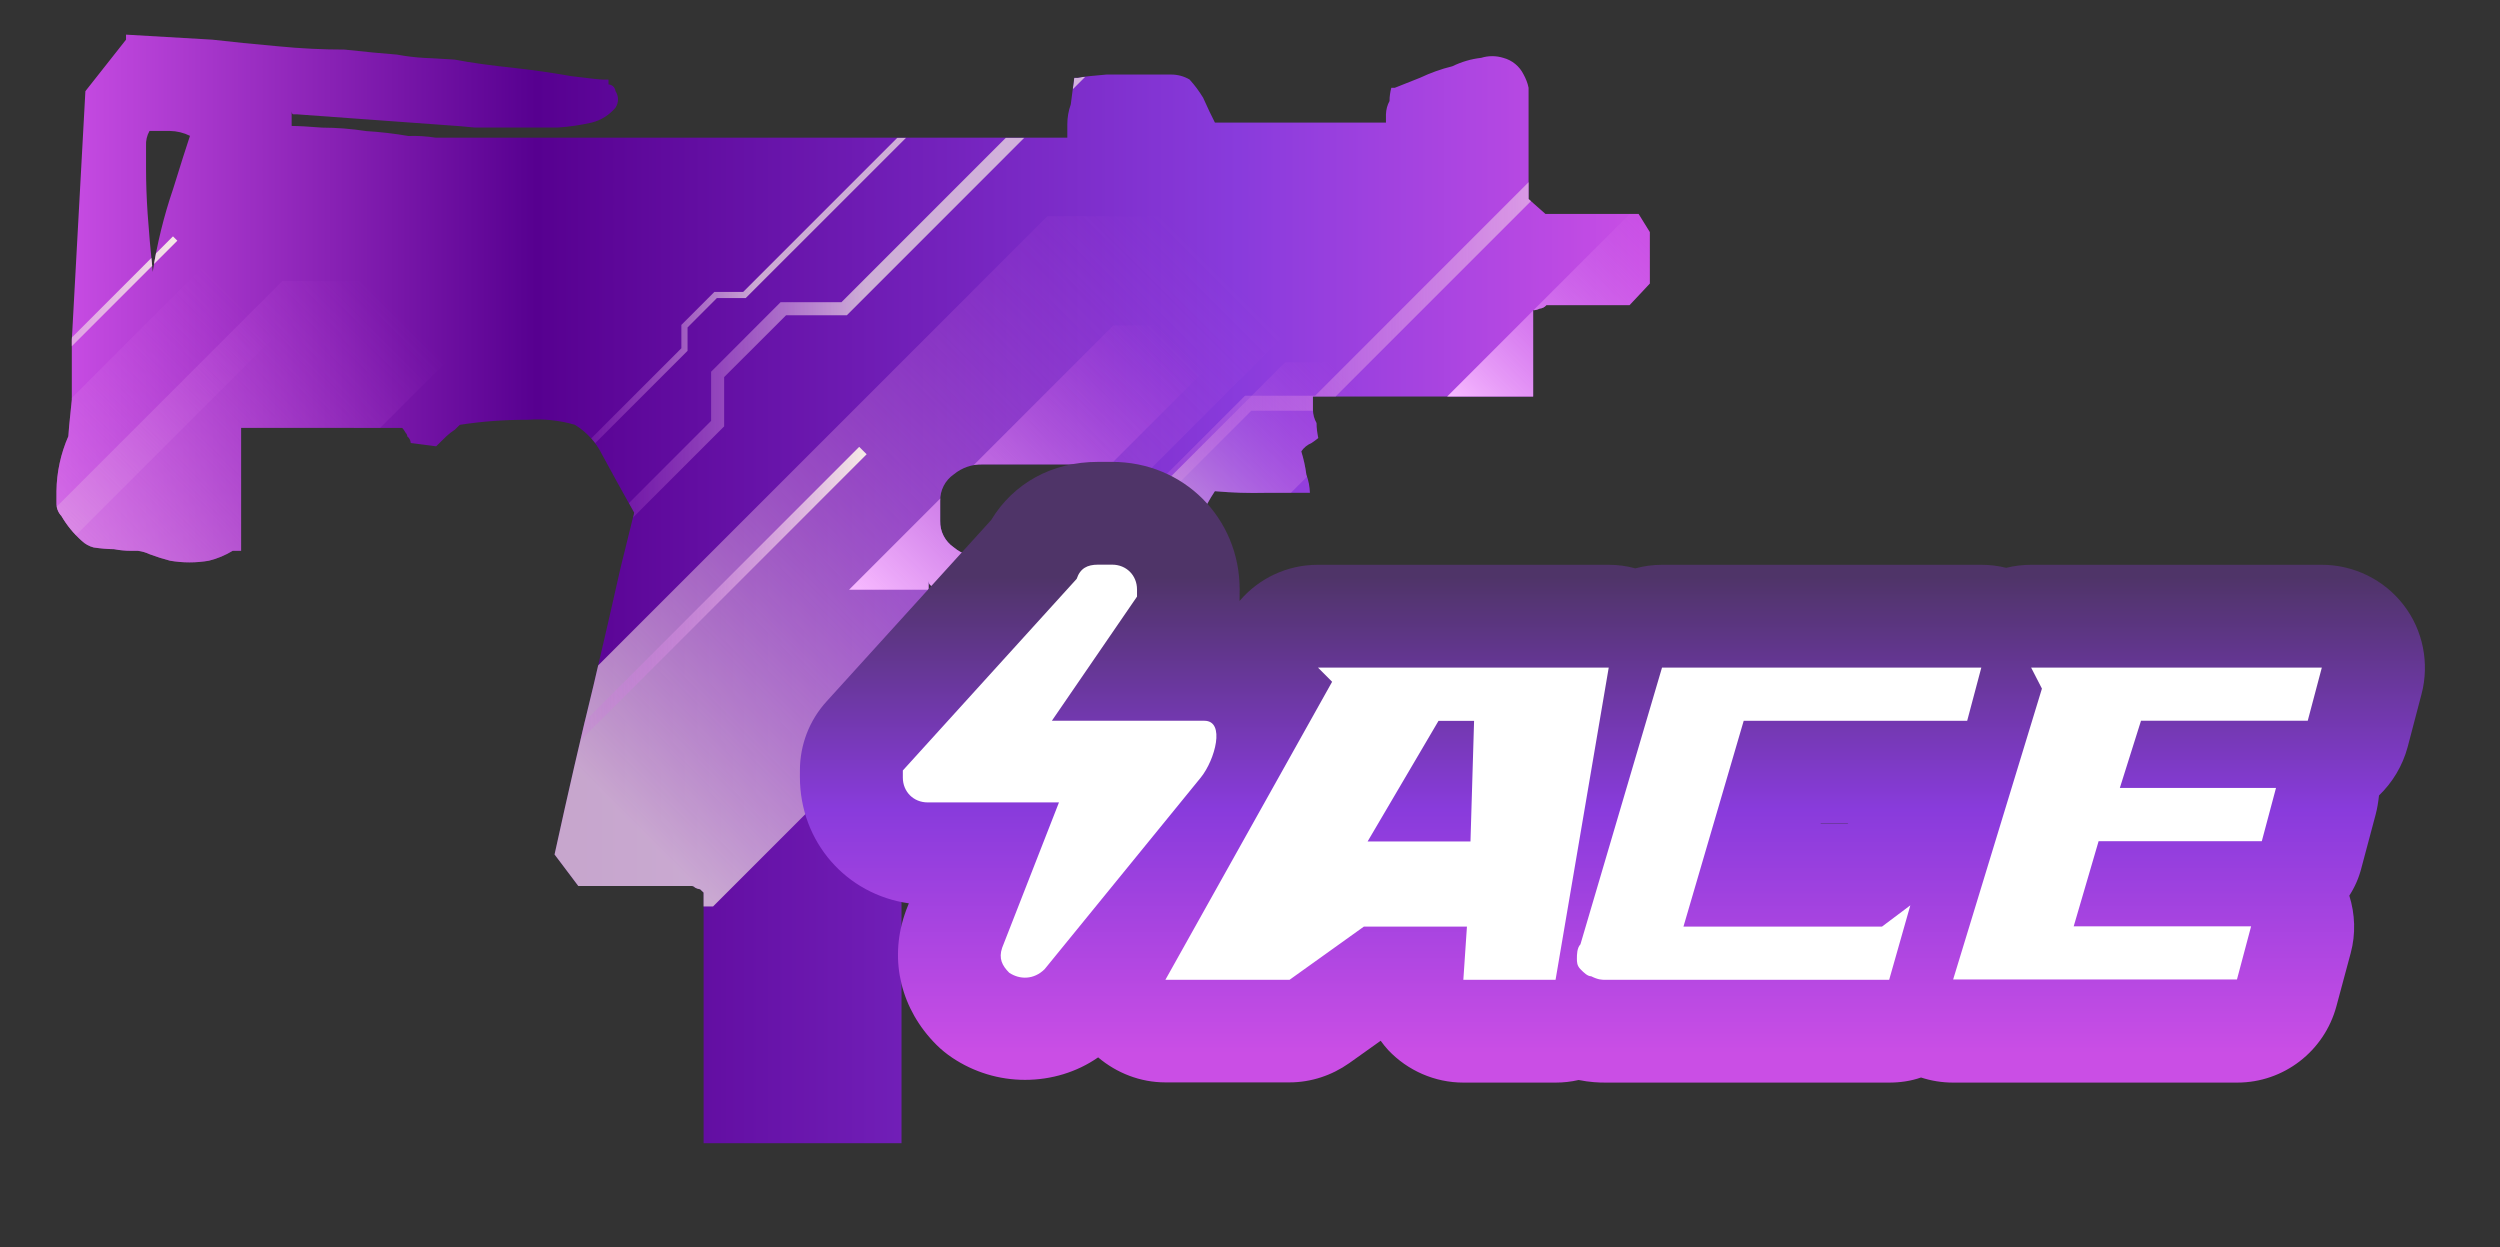 <?xml version="1.0" encoding="utf-8"?>
<!-- Generator: Adobe Illustrator 16.0.0, SVG Export Plug-In . SVG Version: 6.00 Build 0)  -->
<!DOCTYPE svg PUBLIC "-//W3C//DTD SVG 1.1//EN" "http://www.w3.org/Graphics/SVG/1.1/DTD/svg11.dtd">
<svg version="1.1" id="case1" xmlns="http://www.w3.org/2000/svg" xmlns:xlink="http://www.w3.org/1999/xlink" x="0px" y="0px"
	 width="72.167px" height="36px" viewBox="0 0 72.167 36" enable-background="new 0 0 72.167 36" xml:space="preserve">
<rect x="0" y="0" width="72.167" height="36" fill="#333333" stroke="none"/>
<linearGradient id="mac10_1_" gradientUnits="userSpaceOnUse" x1="-57.391" y1="559.565" x2="-11.396" y2="559.565" gradientTransform="matrix(1 0 0 1 59.02 -542.565)">
	<stop  offset="0" style="stop-color:#CA4EE5"/>
	<stop  offset="0.301" style="stop-color:#570090"/>
	<stop  offset="0.742" style="stop-color:#893BDC"/>
	<stop  offset="1" style="stop-color:#CA4EE5"/>
</linearGradient>
<path id="mac10" fill="url(#mac10_1_)" d="M47.625,6.7v1.484l-0.586,0.624h-2.399c-0.05,0.058-0.119,0.094-0.195,0.1
	c-0.06,0.03-0.125,0.047-0.188,0.048v2.491H37.9v0.383c0.002,0.133,0.037,0.265,0.104,0.382c0,0.146,0.021,0.29,0.05,0.432
	c-0.064,0.054-0.13,0.102-0.197,0.145c-0.119,0.05-0.224,0.134-0.293,0.241c0.067,0.218,0.117,0.441,0.146,0.668
	c0.063,0.169,0.097,0.348,0.103,0.528h-1.274c-0.49,0.012-0.98-0.003-1.469-0.047c-0.152,0.227-0.283,0.468-0.392,0.72
	c-0.155,0.396-0.37,0.767-0.634,1.1c-0.266,0.388-0.576,0.742-0.928,1.054c-0.352,0.284-0.774,0.466-1.223,0.527
	c-0.828,0.098-1.663,0.114-2.494,0.048c-0.816,0.018-1.62-0.216-2.3-0.671c-0.193,0-0.289-0.062-0.292-0.191v8.623
	c-0.118,0.021-0.233,0.051-0.344,0.096c-0.137,0.066-0.287,0.104-0.439,0.104V33h-5.713v-7.234l-0.1-0.095
	c-0.052-0.006-0.102-0.022-0.147-0.048c-0.025-0.029-0.061-0.047-0.1-0.048h-3.27l-0.685-0.909c0.391-1.789,0.766-3.418,1.126-4.887
	c0.292-1.244,0.552-2.378,0.781-3.399l0.39-1.58c-0.358-0.64-0.667-1.199-0.925-1.677c-0.175-0.355-0.447-0.653-0.784-0.86
	c-0.443-0.13-0.906-0.179-1.367-0.145c-0.655-0.003-1.309,0.045-1.956,0.145c-0.032,0.029-0.08,0.079-0.146,0.142
	c-0.087,0.056-0.169,0.12-0.245,0.191l-0.293,0.287l-0.733-0.095c-0.005-0.075-0.042-0.145-0.1-0.192
	c-0.002-0.038-0.019-0.074-0.046-0.1c-0.027-0.052-0.061-0.101-0.1-0.144H6.96V15.9H6.717c-0.212,0.129-0.443,0.226-0.685,0.286
	c-0.372,0.064-0.751,0.064-1.123,0C4.71,16.134,4.513,16.072,4.322,16c-0.108-0.051-0.223-0.085-0.342-0.1h-0.2
	c-0.164,0-0.327-0.016-0.488-0.047c-0.197-0.003-0.393-0.02-0.587-0.049c-0.128-0.033-0.247-0.098-0.342-0.189
	c-0.233-0.207-0.431-0.449-0.588-0.718c-0.099-0.104-0.151-0.244-0.145-0.387v-0.336c0.007-0.544,0.124-1.082,0.343-1.581
	c0-0.064,0.032-0.417,0.1-1.053V9.816l0.392-7.184l1.173-1.487V1L6.13,1.145C6.688,1.21,7.322,1.274,8.037,1.337
	C8.69,1.401,9.325,1.431,9.944,1.431c0.588,0.064,1.09,0.113,1.515,0.145c0.259,0.049,0.52,0.08,0.783,0.095
	c0.064,0,0.357,0.018,0.878,0.049c0.52,0.1,1.092,0.174,1.71,0.239c0.587,0.067,1.141,0.146,1.662,0.239
	c0.52,0.065,0.832,0.1,0.928,0.1h0.146v0.14c0.105,0.004,0.19,0.086,0.2,0.191c0.098,0.145,0.098,0.335,0,0.48
	c-0.177,0.211-0.417,0.362-0.684,0.429C16.757,3.612,16.43,3.66,16.1,3.682h-2.396c-0.328-0.031-0.505-0.048-0.539-0.048L8.568,3.3
	h-0.1c-0.03,0-0.046-0.031-0.049-0.094v0.43c0.2,0,0.488,0.018,0.88,0.048c0.426,0.001,0.851,0.035,1.271,0.1
	c0.41,0.025,0.817,0.073,1.221,0.142c0.262-0.009,0.524,0.007,0.783,0.048H30.81V3.588c0-0.195,0.033-0.39,0.1-0.574
	c0.031-0.255,0.064-0.51,0.1-0.769h0.1c0.164-0.03,0.439-0.062,0.832-0.093h1.856c0.19-0.002,0.376,0.047,0.54,0.143
	c0.148,0.162,0.279,0.339,0.393,0.527c0.127,0.288,0.244,0.527,0.34,0.717h4.937V3.3c0.005-0.134,0.037-0.265,0.103-0.383
	c0-0.129,0.019-0.258,0.052-0.383h0.102c0.16-0.065,0.404-0.158,0.73-0.29c0.299-0.141,0.606-0.252,0.93-0.331
	c0.266-0.129,0.543-0.211,0.832-0.243c0.205-0.065,0.432-0.065,0.637,0c0.258,0.068,0.471,0.244,0.588,0.482
	C44.046,2.27,44.1,2.4,44.125,2.535v3.21l0.486,0.43H47.3L47.625,6.7z M28.365,16.09h3.714c0.29,0.014,0.572-0.09,0.784-0.289
	c0.227-0.188,0.353-0.472,0.34-0.767v-0.575c0.012-0.294-0.114-0.578-0.34-0.767c-0.213-0.197-0.495-0.3-0.784-0.286h-3.714
	c-0.303-0.008-0.598,0.093-0.832,0.286c-0.252,0.173-0.399,0.462-0.393,0.767v0.575c-0.008,0.306,0.14,0.594,0.393,0.767
	C27.766,15.995,28.063,16.098,28.365,16.09z M4.903,3.78H4.316c-0.074,0.13-0.109,0.279-0.1,0.429v0.67
	c0,0.384,0.014,0.816,0.046,1.294c0.032,0.478,0.082,1.038,0.147,1.676c0.125-0.814,0.322-1.616,0.588-2.395
	c0.228-0.733,0.39-1.246,0.487-1.533C5.303,3.831,5.105,3.783,4.903,3.78z"/>
<g>
	<defs>
		<path id="SVGID_1_" d="M47.625,6.7v1.484l-0.586,0.624h-2.399c-0.05,0.058-0.119,0.094-0.195,0.1
			c-0.06,0.03-0.125,0.047-0.188,0.048v2.491H37.9v0.383c0.002,0.133,0.037,0.265,0.104,0.382c0,0.146,0.021,0.29,0.05,0.432
			c-0.064,0.054-0.13,0.102-0.197,0.145c-0.119,0.05-0.224,0.134-0.293,0.241c0.067,0.218,0.117,0.441,0.146,0.668
			c0.063,0.169,0.097,0.348,0.103,0.528h-1.274c-0.49,0.012-0.98-0.003-1.47-0.047c-0.151,0.227-0.283,0.468-0.392,0.72
			c-0.155,0.396-0.37,0.767-0.634,1.1c-0.266,0.388-0.576,0.742-0.928,1.054c-0.353,0.284-0.774,0.466-1.224,0.527
			c-0.827,0.098-1.663,0.114-2.493,0.048c-0.816,0.018-1.621-0.216-2.301-0.671c-0.193,0-0.289-0.062-0.292-0.191v8.623
			c-0.118,0.021-0.233,0.051-0.344,0.096c-0.138,0.066-0.287,0.104-0.438,0.104V33h-5.713v-7.234l-0.1-0.095
			c-0.052-0.006-0.102-0.022-0.147-0.048c-0.025-0.029-0.061-0.047-0.1-0.048h-3.27l-0.685-0.909
			c0.391-1.789,0.766-3.418,1.126-4.887c0.292-1.244,0.552-2.378,0.781-3.399l0.39-1.58c-0.358-0.64-0.667-1.199-0.925-1.677
			c-0.175-0.355-0.447-0.653-0.784-0.86c-0.443-0.13-0.906-0.179-1.367-0.145c-0.655-0.003-1.309,0.045-1.956,0.145
			c-0.032,0.029-0.08,0.079-0.146,0.142c-0.087,0.056-0.169,0.12-0.245,0.191l-0.293,0.287l-0.733-0.095
			c-0.005-0.075-0.042-0.145-0.1-0.192c-0.002-0.038-0.019-0.074-0.046-0.1c-0.027-0.052-0.061-0.101-0.1-0.144H6.96V15.9H6.717
			c-0.212,0.129-0.443,0.226-0.685,0.286c-0.372,0.064-0.751,0.064-1.123,0C4.71,16.134,4.513,16.072,4.322,16
			c-0.108-0.051-0.223-0.085-0.342-0.1h-0.2c-0.164,0-0.327-0.016-0.488-0.047c-0.197-0.003-0.393-0.02-0.587-0.049
			c-0.128-0.033-0.247-0.098-0.342-0.189c-0.233-0.207-0.431-0.449-0.588-0.718c-0.099-0.104-0.151-0.244-0.145-0.387v-0.336
			c0.007-0.544,0.124-1.082,0.343-1.581c0-0.064,0.032-0.417,0.1-1.053V9.816l0.392-7.184l1.173-1.487V1L6.13,1.145
			C6.688,1.21,7.322,1.274,8.037,1.337C8.69,1.401,9.325,1.431,9.944,1.431c0.588,0.064,1.09,0.113,1.515,0.145
			c0.259,0.049,0.52,0.08,0.783,0.095c0.064,0,0.357,0.018,0.878,0.049c0.52,0.1,1.092,0.174,1.71,0.239
			c0.587,0.067,1.141,0.146,1.662,0.239c0.52,0.065,0.832,0.1,0.928,0.1h0.146v0.14c0.105,0.004,0.19,0.086,0.2,0.191
			c0.098,0.145,0.098,0.335,0,0.48c-0.177,0.211-0.417,0.362-0.684,0.429C16.757,3.612,16.43,3.66,16.1,3.682h-2.396
			c-0.328-0.031-0.505-0.048-0.539-0.048L8.568,3.3h-0.1c-0.03,0-0.046-0.031-0.049-0.094v0.43c0.2,0,0.488,0.018,0.88,0.048
			c0.426,0.001,0.851,0.035,1.271,0.1c0.41,0.025,0.817,0.073,1.221,0.142c0.262-0.009,0.524,0.007,0.783,0.048H30.81V3.588
			c0-0.195,0.032-0.39,0.1-0.574c0.031-0.255,0.064-0.51,0.1-0.769h0.1c0.164-0.03,0.439-0.062,0.832-0.093h1.856
			c0.19-0.002,0.376,0.047,0.54,0.143c0.148,0.162,0.279,0.339,0.393,0.527c0.127,0.288,0.244,0.527,0.34,0.717h4.938V3.3
			c0.003-0.134,0.037-0.265,0.103-0.383c0-0.129,0.019-0.258,0.052-0.383h0.1c0.162-0.065,0.406-0.158,0.732-0.29
			c0.299-0.141,0.606-0.252,0.93-0.331c0.264-0.129,0.541-0.211,0.83-0.243c0.207-0.065,0.432-0.065,0.637,0
			c0.258,0.068,0.471,0.244,0.588,0.482C44.048,2.27,44.1,2.4,44.125,2.535v3.21l0.486,0.43H47.3L47.625,6.7z M28.365,16.09h3.714
			c0.29,0.014,0.571-0.09,0.784-0.289c0.227-0.188,0.353-0.472,0.34-0.767v-0.575c0.012-0.294-0.114-0.578-0.34-0.767
			c-0.213-0.197-0.495-0.3-0.784-0.286h-3.714c-0.303-0.008-0.598,0.093-0.832,0.286c-0.252,0.173-0.399,0.462-0.393,0.767v0.575
			c-0.009,0.306,0.139,0.594,0.393,0.767C27.766,15.995,28.063,16.098,28.365,16.09z M4.903,3.78H4.316
			c-0.074,0.13-0.109,0.279-0.1,0.429v0.67c0,0.384,0.014,0.816,0.046,1.294c0.032,0.478,0.082,1.038,0.147,1.676
			c0.125-0.814,0.322-1.616,0.588-2.395c0.228-0.733,0.39-1.246,0.487-1.533C5.303,3.831,5.105,3.783,4.903,3.78z"/>
	</defs>
	<clipPath id="SVGID_2_">
		<use xlink:href="#SVGID_1_"  overflow="visible"/>
	</clipPath>
	<g clip-path="url(#SVGID_2_)">
		<g opacity="0.7">
			
				<linearGradient id="SVGID_3_" gradientUnits="userSpaceOnUse" x1="-545.458" y1="173.01" x2="-525.857" y2="173.01" gradientTransform="matrix(1 0 0 1 561.38 -165.621)">
				<stop  offset="0" style="stop-color:#CA4EE5;stop-opacity:0"/>
				<stop  offset="0.462" style="stop-color:#F6EBE6"/>
			</linearGradient>
			<polygon fill="url(#SVGID_3_)" points="16.187,17.024 15.921,16.758 20.527,12.149 20.527,10.731 22.533,8.723 24.291,8.723 
				35.257,-2.246 35.523,-1.979 24.445,9.101 22.691,9.101 20.904,10.885 20.904,12.308 			"/>
		</g>
		<g opacity="0.7">
			
				<linearGradient id="SVGID_4_" gradientUnits="userSpaceOnUse" x1="-508.343" y1="173.134" x2="-498.152" y2="173.134" gradientTransform="matrix(1 0 0 1 561.38 -165.621)">
				<stop  offset="0" style="stop-color:#CA4EE5;stop-opacity:0"/>
				<stop  offset="0.575" style="stop-color:#F6EBE6"/>
			</linearGradient>
			<polygon fill="url(#SVGID_4_)" points="53.173,12.522 53.037,12.382 55.431,9.987 55.431,9.25 56.474,8.205 57.386,8.205 
				63.089,2.503 63.228,2.641 57.468,8.401 56.554,8.401 55.626,9.329 55.626,10.067 			"/>
		</g>
		<g>
			
				<linearGradient id="SVGID_5_" gradientUnits="userSpaceOnUse" x1="-533.068" y1="175.504" x2="-510.46" y2="175.504" gradientTransform="matrix(1 0 0 1 561.38 -165.621)">
				<stop  offset="0" style="stop-color:#CA4EE5;stop-opacity:0"/>
				<stop  offset="1" style="stop-color:#F6EBE6"/>
			</linearGradient>
			<polygon fill="url(#SVGID_5_)" points="28.617,20.995 28.312,20.688 33.625,15.374 33.625,13.737 35.939,11.424 37.962,11.424 
				50.611,-1.229 50.919,-0.92 38.144,11.856 36.121,11.856 34.059,13.917 34.059,15.556 			"/>
		</g>
		<g opacity="0.7">
			
				<linearGradient id="SVGID_6_" gradientUnits="userSpaceOnUse" x1="-545.861" y1="174.397" x2="-534.596" y2="174.397" gradientTransform="matrix(1 0 0 1 561.38 -165.621)">
				<stop  offset="0" style="stop-color:#CA4EE5;stop-opacity:0"/>
				<stop  offset="0.559" style="stop-color:#F6EBE6"/>
			</linearGradient>
			<polygon fill="url(#SVGID_6_)" points="15.645,14.329 15.519,14.202 19.669,10.053 19.669,9.379 20.621,8.427 21.453,8.427 
				26.658,3.222 26.784,3.348 21.527,8.604 20.694,8.604 19.847,9.453 19.847,10.127 			"/>
		</g>
		<g>
			
				<linearGradient id="SVGID_7_" gradientUnits="userSpaceOnUse" x1="-567.526" y1="177.998" x2="-556.261" y2="177.998" gradientTransform="matrix(1 0 0 1 561.38 -165.621)">
				<stop  offset="0" style="stop-color:#CA4EE5;stop-opacity:0"/>
				<stop  offset="1" style="stop-color:#F6EBE6"/>
			</linearGradient>
			<polygon fill="url(#SVGID_7_)" points="-6.02,17.931 -6.146,17.804 -1.997,13.653 -1.997,12.981 -1.043,12.028 -0.211,12.028 
				4.993,6.823 5.119,6.948 -0.138,12.207 -0.971,12.207 -1.818,13.055 -1.818,13.729 			"/>
		</g>
		
			<linearGradient id="SVGID_8_" gradientUnits="userSpaceOnUse" x1="-554.451" y1="174.293" x2="-567.85" y2="187.692" gradientTransform="matrix(1 0 0 1 561.38 -165.621)">
			<stop  offset="0" style="stop-color:#CA4EE5;stop-opacity:0"/>
			<stop  offset="1" style="stop-color:#F6EBE6"/>
		</linearGradient>
		<polygon fill="url(#SVGID_8_)" points="5.994,7.565 -7.704,21.265 -3.624,21.265 10.06,7.581 		"/>
		
			<linearGradient id="SVGID_9_" gradientUnits="userSpaceOnUse" x1="-550.256" y1="174.293" x2="-564.926" y2="188.963" gradientTransform="matrix(1 0 0 1 561.38 -165.621)">
			<stop  offset="0" style="stop-color:#CA4EE5;stop-opacity:0"/>
			<stop  offset="1" style="stop-color:#F6EBE6"/>
		</linearGradient>
		<polygon fill="url(#SVGID_9_)" points="8.151,8.112 -5.547,21.81 1.515,21.81 15.199,8.127 		"/>
		
			<linearGradient id="SVGID_10_" gradientUnits="userSpaceOnUse" x1="-526.819" y1="172.676" x2="-548.16" y2="194.017" gradientTransform="matrix(1 0 0 1 561.38 -165.621)">
			<stop  offset="0" style="stop-color:#CA4EE5;stop-opacity:0"/>
			<stop  offset="0.774" style="stop-color:#F6EBE6"/>
		</linearGradient>
		<polygon opacity="0.7" fill="url(#SVGID_10_)" enable-background="new    " points="30.237,6.239 10.309,26.167 20.583,26.167 
			40.492,6.261 		"/>
		
			<linearGradient id="SVGID_11_" gradientUnits="userSpaceOnUse" x1="-522.627" y1="176.393" x2="-530.798" y2="184.563" gradientTransform="matrix(1 0 0 1 561.38 -165.621)">
			<stop  offset="0" style="stop-color:#CA4EE5;stop-opacity:0"/>
			<stop  offset="0.672" style="stop-color:#F6EBE6"/>
		</linearGradient>
		<polygon opacity="0.7" fill="url(#SVGID_11_)" enable-background="new    " points="37.097,10.459 29.466,18.089 33.4,18.089 
			41.023,10.467 		"/>
		
			<linearGradient id="SVGID_12_" gradientUnits="userSpaceOnUse" x1="-512.272" y1="171.703" x2="-520.444" y2="179.875" gradientTransform="matrix(1 0 0 1 561.38 -165.621)">
			<stop  offset="0" style="stop-color:#CA4EE5;stop-opacity:0"/>
			<stop  offset="0.769" style="stop-color:#F6B8FF"/>
		</linearGradient>
		<polygon fill="url(#SVGID_12_)" points="47.451,5.771 39.82,13.401 43.755,13.401 51.376,5.778 		"/>
		
			<linearGradient id="SVGID_13_" gradientUnits="userSpaceOnUse" x1="-527.585" y1="175.326" x2="-535.756" y2="183.497" gradientTransform="matrix(1 0 0 1 561.38 -165.621)">
			<stop  offset="0" style="stop-color:#CA4EE5;stop-opacity:0"/>
			<stop  offset="1" style="stop-color:#F6B8FF"/>
		</linearGradient>
		<polygon fill="url(#SVGID_13_)" points="32.138,9.394 24.509,17.024 28.442,17.024 36.065,9.401 		"/>
		<g>
			
				<linearGradient id="SVGID_14_" gradientUnits="userSpaceOnUse" x1="-546.119" y1="183.398" x2="-536.363" y2="183.398" gradientTransform="matrix(1 0 0 1 561.38 -165.621)">
				<stop  offset="0" style="stop-color:#CA4EE5;stop-opacity:0"/>
				<stop  offset="1" style="stop-color:#F6EBE6"/>
			</linearGradient>
			<polygon fill="url(#SVGID_14_)" points="15.477,22.655 15.261,22.442 24.802,12.899 25.017,13.114 			"/>
		</g>
	</g>
</g>
<linearGradient id="shape5_1_" gradientUnits="userSpaceOnUse" x1="610.068" y1="1016.993" x2="610.068" y2="1030.743" gradientTransform="matrix(1 0 0 1 -563.52 -1000.325)">
	<stop  offset="0" style="stop-color:#4F3468"/>
	<stop  offset="0.489" style="stop-color:#893BDC"/>
	<stop  offset="1" style="stop-color:#CA4EE5"/>
</linearGradient>
<path id="shape5" fill="url(#shape5_1_)" d="M56.376,31.251c-0.313,0-0.625-0.05-0.922-0.147c-0.297,0.104-0.608,0.147-0.922,0.147
	h-8.193c-0.186,0-0.442-0.009-0.77-0.075c-0.217,0.051-0.439,0.075-0.664,0.075h-2.664c-0.816,0-1.604-0.342-2.166-0.937
	c-0.078-0.086-0.15-0.174-0.219-0.271l-0.91,0.648c-0.504,0.354-1.1,0.554-1.725,0.554h-3.584c-0.717,0-1.402-0.269-1.937-0.722
	c-0.614,0.427-1.352,0.649-2.112,0.649c-0.75,0-1.479-0.222-2.104-0.642c-0.164-0.11-0.315-0.233-0.452-0.37
	c-1.021-1.021-1.363-2.423-0.92-3.753l0.044-0.128l0.08-0.203c-1.801-0.254-3.145-1.769-3.145-3.646V22.24
	c0-0.741,0.274-1.45,0.773-1.996l4.748-5.232c0.646-1.069,1.762-1.679,3.079-1.679h0.41c2.065,0,3.684,1.618,3.684,3.684
	c0,0-0.001,0.289-0.003,0.331c0.555-0.653,1.371-1.044,2.259-1.044h8.398c0.262,0,0.518,0.034,0.768,0.103
	c0.25-0.067,0.508-0.103,0.771-0.103h9.217c0.244,0,0.482,0.029,0.719,0.087c0.232-0.058,0.479-0.087,0.719-0.087h8.396
	c0.918,0,1.797,0.433,2.354,1.159c0.564,0.726,0.753,1.689,0.519,2.573L69.5,21.568c-0.146,0.541-0.437,1.02-0.826,1.395
	c-0.021,0.188-0.049,0.372-0.098,0.555l-0.41,1.537c-0.071,0.282-0.188,0.551-0.349,0.799c0.168,0.533,0.188,1.109,0.041,1.656
	l-0.414,1.539c-0.35,1.297-1.521,2.202-2.862,2.202H56.376z M53.337,23.782l0.019-0.009h-0.797l-0.004,0.009H53.337z"/>
<path id="ACE" fill="#FFFFFF" d="M30.569,23.163h-3.79c-0.409,0-0.717-0.308-0.717-0.718c0-0.104,0-0.104,0-0.204l5.018-5.531
	c0.103-0.307,0.31-0.41,0.615-0.41h0.41c0.409,0,0.717,0.308,0.717,0.717c0,0.102,0,0.205,0,0.205l-2.458,3.584h4.402
	c0.615,0,0.31,1.127-0.103,1.639l-4.507,5.531c-0.309,0.308-0.717,0.308-1.023,0.104c-0.205-0.206-0.309-0.41-0.205-0.719
	L30.569,23.163L30.569,23.163L30.569,23.163z M38.046,19.271l0.408,0.41l-4.813,8.603h3.584l2.146-1.536h2.975l-0.104,1.536h2.662
	l1.535-9.013H38.046L38.046,19.271z M42.552,20.809l-0.104,3.482h-2.97l2.047-3.482H42.552L42.552,20.809z M46.343,28.284h8.191
	l0.611-2.15l-0.818,0.614h-5.731l1.739-5.941h6.451l0.408-1.535h-9.217l-2.355,7.988c-0.102,0.104-0.102,0.309-0.102,0.409
	c0,0.103,0,0.205,0.104,0.31c0.103,0.105,0.205,0.203,0.308,0.203C46.137,28.284,46.24,28.284,46.343,28.284L46.343,28.284
	L46.343,28.284z M58.632,19.271l0.312,0.607l-2.563,8.396h8.193l0.408-1.533h-5.121l0.719-2.458h4.711l0.41-1.537h-4.508l0.611-1.94
	h4.813l0.407-1.535H58.632L58.632,19.271z"/>
</svg>
